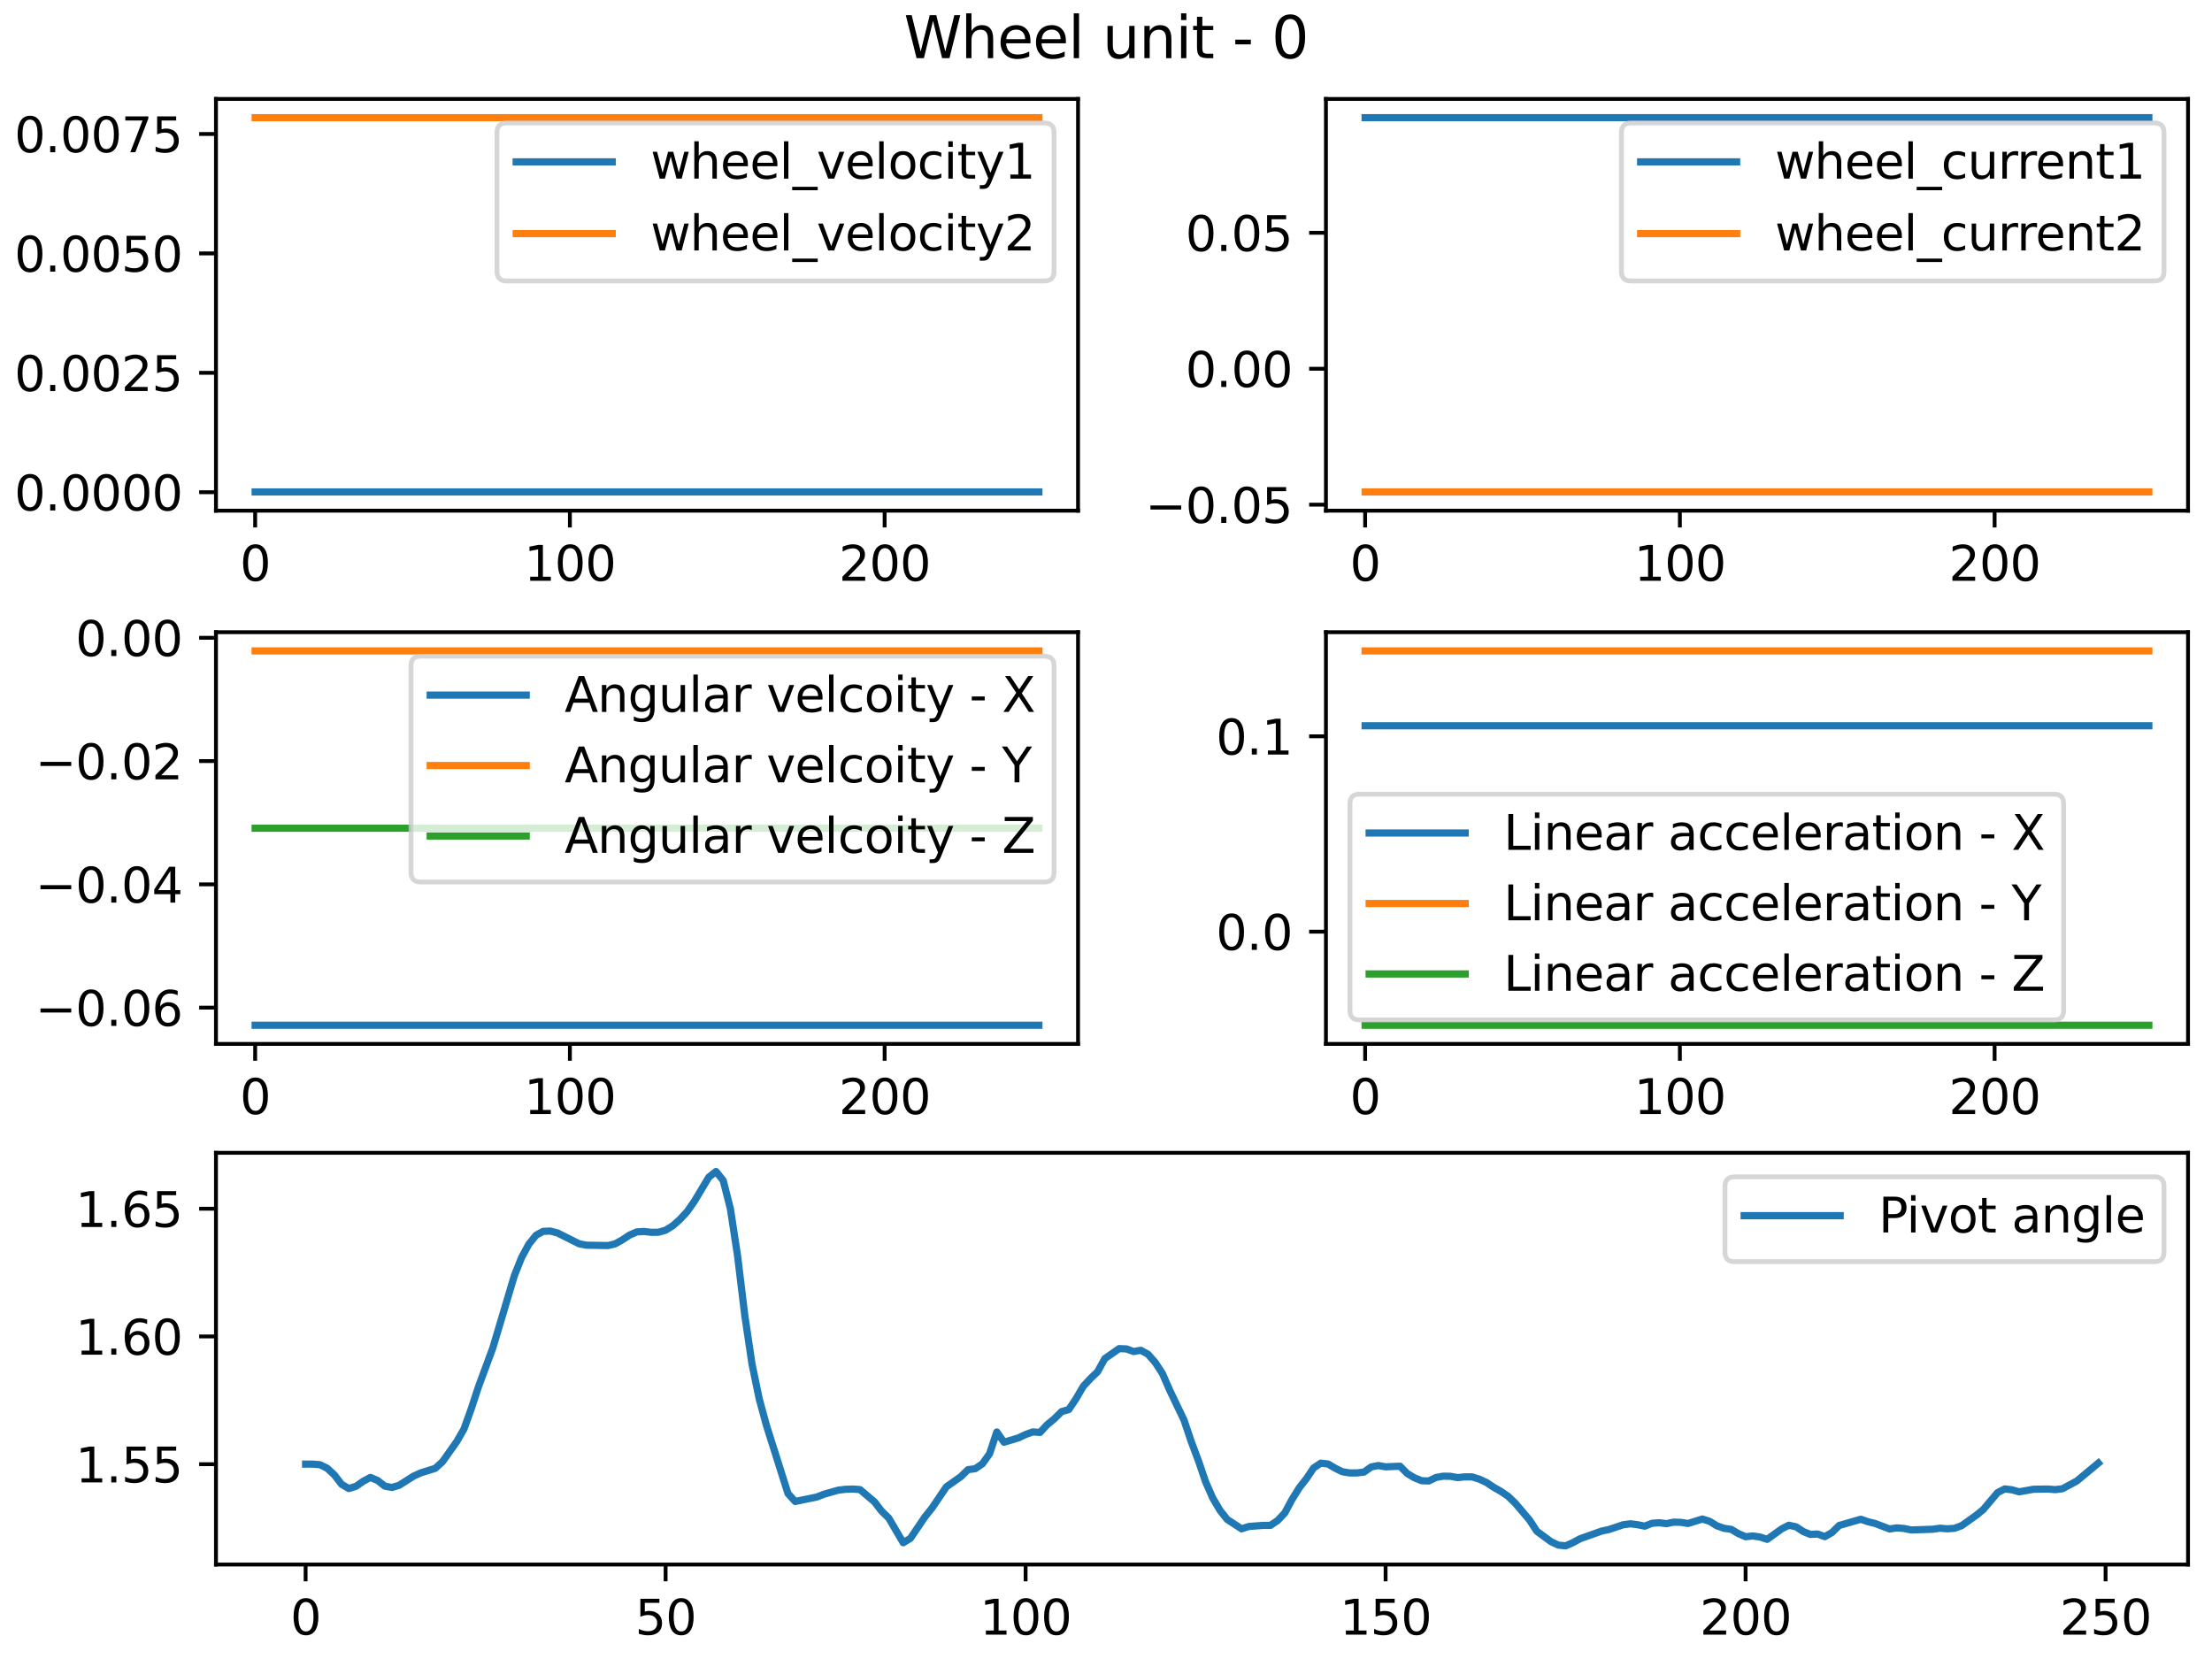 <?xml version="1.0" encoding="utf-8" standalone="no"?>
<!DOCTYPE svg PUBLIC "-//W3C//DTD SVG 1.1//EN"
  "http://www.w3.org/Graphics/SVG/1.1/DTD/svg11.dtd">
<svg xmlns:xlink="http://www.w3.org/1999/xlink" width="460.8pt" height="345.6pt" viewBox="0 0 460.8 345.6" xmlns="http://www.w3.org/2000/svg" version="1.1">
 <defs>
  <style type="text/css">*{stroke-linejoin: round; stroke-linecap: butt}</style>
 </defs>
 <g id="figure_1">
  <g id="patch_1">
   <path d="M 0 345.6 
L 460.8 345.6 
L 460.8 0 
L 0 0 
z
" style="fill: #ffffff"/>
  </g>
  <g id="axes_1">
   <g id="patch_2">
    <path d="M 44.991 106.385 
L 224.577 106.385 
L 224.577 20.614 
L 44.991 20.614 
z
" style="fill: #ffffff"/>
   </g>
   <g id="matplotlib.axis_1">
    <g id="xtick_1">
     <g id="line2d_1">
      <defs>
       <path id="m5bb946ff4e" d="M 0 0 
L 0 3.5 
" style="stroke: #000000; stroke-width: 0.8"/>
      </defs>
      <g>
       <use xlink:href="#m5bb946ff4e" x="53.154" y="106.385" style="stroke: #000000; stroke-width: 0.8"/>
      </g>
     </g>
     <g id="text_1">
      <!-- 0 -->
      <g transform="translate(49.973 120.984)scale(0.1 -0.1)">
       <defs>
        <path id="DejaVuSans-30" d="M 2034 4250 
Q 1547 4250 1301 3770 
Q 1056 3291 1056 2328 
Q 1056 1369 1301 889 
Q 1547 409 2034 409 
Q 2525 409 2770 889 
Q 3016 1369 3016 2328 
Q 3016 3291 2770 3770 
Q 2525 4250 2034 4250 
z
M 2034 4750 
Q 2819 4750 3233 4129 
Q 3647 3509 3647 2328 
Q 3647 1150 3233 529 
Q 2819 -91 2034 -91 
Q 1250 -91 836 529 
Q 422 1150 422 2328 
Q 422 3509 836 4129 
Q 1250 4750 2034 4750 
z
" transform="scale(0.016)"/>
       </defs>
       <use xlink:href="#DejaVuSans-30"/>
      </g>
     </g>
    </g>
    <g id="xtick_2">
     <g id="line2d_2">
      <g>
       <use xlink:href="#m5bb946ff4e" x="118.72" y="106.385" style="stroke: #000000; stroke-width: 0.8"/>
      </g>
     </g>
     <g id="text_2">
      <!-- 100 -->
      <g transform="translate(109.176 120.984)scale(0.1 -0.1)">
       <defs>
        <path id="DejaVuSans-31" d="M 794 531 
L 1825 531 
L 1825 4091 
L 703 3866 
L 703 4441 
L 1819 4666 
L 2450 4666 
L 2450 531 
L 3481 531 
L 3481 0 
L 794 0 
L 794 531 
z
" transform="scale(0.016)"/>
       </defs>
       <use xlink:href="#DejaVuSans-31"/>
       <use xlink:href="#DejaVuSans-30" x="63.623"/>
       <use xlink:href="#DejaVuSans-30" x="127.246"/>
      </g>
     </g>
    </g>
    <g id="xtick_3">
     <g id="line2d_3">
      <g>
       <use xlink:href="#m5bb946ff4e" x="184.287" y="106.385" style="stroke: #000000; stroke-width: 0.8"/>
      </g>
     </g>
     <g id="text_3">
      <!-- 200 -->
      <g transform="translate(174.743 120.984)scale(0.1 -0.1)">
       <defs>
        <path id="DejaVuSans-32" d="M 1228 531 
L 3431 531 
L 3431 0 
L 469 0 
L 469 531 
Q 828 903 1448 1529 
Q 2069 2156 2228 2338 
Q 2531 2678 2651 2914 
Q 2772 3150 2772 3378 
Q 2772 3750 2511 3984 
Q 2250 4219 1831 4219 
Q 1534 4219 1204 4116 
Q 875 4013 500 3803 
L 500 4441 
Q 881 4594 1212 4672 
Q 1544 4750 1819 4750 
Q 2544 4750 2975 4387 
Q 3406 4025 3406 3419 
Q 3406 3131 3298 2873 
Q 3191 2616 2906 2266 
Q 2828 2175 2409 1742 
Q 1991 1309 1228 531 
z
" transform="scale(0.016)"/>
       </defs>
       <use xlink:href="#DejaVuSans-32"/>
       <use xlink:href="#DejaVuSans-30" x="63.623"/>
       <use xlink:href="#DejaVuSans-30" x="127.246"/>
      </g>
     </g>
    </g>
   </g>
   <g id="matplotlib.axis_2">
    <g id="ytick_1">
     <g id="line2d_4">
      <defs>
       <path id="m6abb43252e" d="M 0 0 
L -3.5 0 
" style="stroke: #000000; stroke-width: 0.8"/>
      </defs>
      <g>
       <use xlink:href="#m6abb43252e" x="44.991" y="102.536" style="stroke: #000000; stroke-width: 0.8"/>
      </g>
     </g>
     <g id="text_4">
      <!-- 0.0000 -->
      <g transform="translate(3 106.336)scale(0.1 -0.1)">
       <defs>
        <path id="DejaVuSans-2e" d="M 684 794 
L 1344 794 
L 1344 0 
L 684 0 
L 684 794 
z
" transform="scale(0.016)"/>
       </defs>
       <use xlink:href="#DejaVuSans-30"/>
       <use xlink:href="#DejaVuSans-2e" x="63.623"/>
       <use xlink:href="#DejaVuSans-30" x="95.41"/>
       <use xlink:href="#DejaVuSans-30" x="159.033"/>
       <use xlink:href="#DejaVuSans-30" x="222.656"/>
       <use xlink:href="#DejaVuSans-30" x="286.279"/>
      </g>
     </g>
    </g>
    <g id="ytick_2">
     <g id="line2d_5">
      <g>
       <use xlink:href="#m6abb43252e" x="44.991" y="77.663" style="stroke: #000000; stroke-width: 0.8"/>
      </g>
     </g>
     <g id="text_5">
      <!-- 0.0025 -->
      <g transform="translate(3 81.462)scale(0.1 -0.1)">
       <defs>
        <path id="DejaVuSans-35" d="M 691 4666 
L 3169 4666 
L 3169 4134 
L 1269 4134 
L 1269 2991 
Q 1406 3038 1543 3061 
Q 1681 3084 1819 3084 
Q 2600 3084 3056 2656 
Q 3513 2228 3513 1497 
Q 3513 744 3044 326 
Q 2575 -91 1722 -91 
Q 1428 -91 1123 -41 
Q 819 9 494 109 
L 494 744 
Q 775 591 1075 516 
Q 1375 441 1709 441 
Q 2250 441 2565 725 
Q 2881 1009 2881 1497 
Q 2881 1984 2565 2268 
Q 2250 2553 1709 2553 
Q 1456 2553 1204 2497 
Q 953 2441 691 2322 
L 691 4666 
z
" transform="scale(0.016)"/>
       </defs>
       <use xlink:href="#DejaVuSans-30"/>
       <use xlink:href="#DejaVuSans-2e" x="63.623"/>
       <use xlink:href="#DejaVuSans-30" x="95.41"/>
       <use xlink:href="#DejaVuSans-30" x="159.033"/>
       <use xlink:href="#DejaVuSans-32" x="222.656"/>
       <use xlink:href="#DejaVuSans-35" x="286.279"/>
      </g>
     </g>
    </g>
    <g id="ytick_3">
     <g id="line2d_6">
      <g>
       <use xlink:href="#m6abb43252e" x="44.991" y="52.789" style="stroke: #000000; stroke-width: 0.8"/>
      </g>
     </g>
     <g id="text_6">
      <!-- 0.0050 -->
      <g transform="translate(3 56.589)scale(0.1 -0.1)">
       <use xlink:href="#DejaVuSans-30"/>
       <use xlink:href="#DejaVuSans-2e" x="63.623"/>
       <use xlink:href="#DejaVuSans-30" x="95.41"/>
       <use xlink:href="#DejaVuSans-30" x="159.033"/>
       <use xlink:href="#DejaVuSans-35" x="222.656"/>
       <use xlink:href="#DejaVuSans-30" x="286.279"/>
      </g>
     </g>
    </g>
    <g id="ytick_4">
     <g id="line2d_7">
      <g>
       <use xlink:href="#m6abb43252e" x="44.991" y="27.916" style="stroke: #000000; stroke-width: 0.8"/>
      </g>
     </g>
     <g id="text_7">
      <!-- 0.0075 -->
      <g transform="translate(3 31.715)scale(0.1 -0.1)">
       <defs>
        <path id="DejaVuSans-37" d="M 525 4666 
L 3525 4666 
L 3525 4397 
L 1831 0 
L 1172 0 
L 2766 4134 
L 525 4134 
L 525 4666 
z
" transform="scale(0.016)"/>
       </defs>
       <use xlink:href="#DejaVuSans-30"/>
       <use xlink:href="#DejaVuSans-2e" x="63.623"/>
       <use xlink:href="#DejaVuSans-30" x="95.41"/>
       <use xlink:href="#DejaVuSans-30" x="159.033"/>
       <use xlink:href="#DejaVuSans-37" x="222.656"/>
       <use xlink:href="#DejaVuSans-35" x="286.279"/>
      </g>
     </g>
    </g>
   </g>
   <g id="line2d_8">
    <path d="M 53.154 102.487 
L 216.414 102.487 
L 216.414 102.487 
" clip-path="url(#p5beb72b9a5)" style="fill: none; stroke: #1f77b4; stroke-width: 1.5; stroke-linecap: square"/>
   </g>
   <g id="line2d_9">
    <path d="M 53.154 24.513 
L 216.414 24.513 
L 216.414 24.513 
" clip-path="url(#p5beb72b9a5)" style="fill: none; stroke: #ff7f0e; stroke-width: 1.5; stroke-linecap: square"/>
   </g>
   <g id="patch_3">
    <path d="M 44.991 106.385 
L 44.991 20.614 
" style="fill: none; stroke: #000000; stroke-width: 0.8; stroke-linejoin: miter; stroke-linecap: square"/>
   </g>
   <g id="patch_4">
    <path d="M 224.577 106.385 
L 224.577 20.614 
" style="fill: none; stroke: #000000; stroke-width: 0.8; stroke-linejoin: miter; stroke-linecap: square"/>
   </g>
   <g id="patch_5">
    <path d="M 44.991 106.385 
L 224.577 106.385 
" style="fill: none; stroke: #000000; stroke-width: 0.8; stroke-linejoin: miter; stroke-linecap: square"/>
   </g>
   <g id="patch_6">
    <path d="M 44.991 20.614 
L 224.577 20.614 
" style="fill: none; stroke: #000000; stroke-width: 0.8; stroke-linejoin: miter; stroke-linecap: square"/>
   </g>
   <g id="legend_1">
    <g id="patch_7">
     <path d="M 105.53 58.527 
L 217.577 58.527 
Q 219.577 58.527 219.577 56.527 
L 219.577 27.614 
Q 219.577 25.614 217.577 25.614 
L 105.53 25.614 
Q 103.53 25.614 103.53 27.614 
L 103.53 56.527 
Q 103.53 58.527 105.53 58.527 
z
" style="fill: #ffffff; opacity: 0.8; stroke: #cccccc; stroke-linejoin: miter"/>
    </g>
    <g id="line2d_10">
     <path d="M 107.53 33.713 
L 117.53 33.713 
L 127.53 33.713 
" style="fill: none; stroke: #1f77b4; stroke-width: 1.5; stroke-linecap: square"/>
    </g>
    <g id="text_8">
     <!-- wheel_velocity1 -->
     <g transform="translate(135.53 37.213)scale(0.1 -0.1)">
      <defs>
       <path id="DejaVuSans-77" d="M 269 3500 
L 844 3500 
L 1563 769 
L 2278 3500 
L 2956 3500 
L 3675 769 
L 4391 3500 
L 4966 3500 
L 4050 0 
L 3372 0 
L 2619 2869 
L 1863 0 
L 1184 0 
L 269 3500 
z
" transform="scale(0.016)"/>
       <path id="DejaVuSans-68" d="M 3513 2113 
L 3513 0 
L 2938 0 
L 2938 2094 
Q 2938 2591 2744 2837 
Q 2550 3084 2163 3084 
Q 1697 3084 1428 2787 
Q 1159 2491 1159 1978 
L 1159 0 
L 581 0 
L 581 4863 
L 1159 4863 
L 1159 2956 
Q 1366 3272 1645 3428 
Q 1925 3584 2291 3584 
Q 2894 3584 3203 3211 
Q 3513 2838 3513 2113 
z
" transform="scale(0.016)"/>
       <path id="DejaVuSans-65" d="M 3597 1894 
L 3597 1613 
L 953 1613 
Q 991 1019 1311 708 
Q 1631 397 2203 397 
Q 2534 397 2845 478 
Q 3156 559 3463 722 
L 3463 178 
Q 3153 47 2828 -22 
Q 2503 -91 2169 -91 
Q 1331 -91 842 396 
Q 353 884 353 1716 
Q 353 2575 817 3079 
Q 1281 3584 2069 3584 
Q 2775 3584 3186 3129 
Q 3597 2675 3597 1894 
z
M 3022 2063 
Q 3016 2534 2758 2815 
Q 2500 3097 2075 3097 
Q 1594 3097 1305 2825 
Q 1016 2553 972 2059 
L 3022 2063 
z
" transform="scale(0.016)"/>
       <path id="DejaVuSans-6c" d="M 603 4863 
L 1178 4863 
L 1178 0 
L 603 0 
L 603 4863 
z
" transform="scale(0.016)"/>
       <path id="DejaVuSans-5f" d="M 3263 -1063 
L 3263 -1509 
L -63 -1509 
L -63 -1063 
L 3263 -1063 
z
" transform="scale(0.016)"/>
       <path id="DejaVuSans-76" d="M 191 3500 
L 800 3500 
L 1894 563 
L 2988 3500 
L 3597 3500 
L 2284 0 
L 1503 0 
L 191 3500 
z
" transform="scale(0.016)"/>
       <path id="DejaVuSans-6f" d="M 1959 3097 
Q 1497 3097 1228 2736 
Q 959 2375 959 1747 
Q 959 1119 1226 758 
Q 1494 397 1959 397 
Q 2419 397 2687 759 
Q 2956 1122 2956 1747 
Q 2956 2369 2687 2733 
Q 2419 3097 1959 3097 
z
M 1959 3584 
Q 2709 3584 3137 3096 
Q 3566 2609 3566 1747 
Q 3566 888 3137 398 
Q 2709 -91 1959 -91 
Q 1206 -91 779 398 
Q 353 888 353 1747 
Q 353 2609 779 3096 
Q 1206 3584 1959 3584 
z
" transform="scale(0.016)"/>
       <path id="DejaVuSans-63" d="M 3122 3366 
L 3122 2828 
Q 2878 2963 2633 3030 
Q 2388 3097 2138 3097 
Q 1578 3097 1268 2742 
Q 959 2388 959 1747 
Q 959 1106 1268 751 
Q 1578 397 2138 397 
Q 2388 397 2633 464 
Q 2878 531 3122 666 
L 3122 134 
Q 2881 22 2623 -34 
Q 2366 -91 2075 -91 
Q 1284 -91 818 406 
Q 353 903 353 1747 
Q 353 2603 823 3093 
Q 1294 3584 2113 3584 
Q 2378 3584 2631 3529 
Q 2884 3475 3122 3366 
z
" transform="scale(0.016)"/>
       <path id="DejaVuSans-69" d="M 603 3500 
L 1178 3500 
L 1178 0 
L 603 0 
L 603 3500 
z
M 603 4863 
L 1178 4863 
L 1178 4134 
L 603 4134 
L 603 4863 
z
" transform="scale(0.016)"/>
       <path id="DejaVuSans-74" d="M 1172 4494 
L 1172 3500 
L 2356 3500 
L 2356 3053 
L 1172 3053 
L 1172 1153 
Q 1172 725 1289 603 
Q 1406 481 1766 481 
L 2356 481 
L 2356 0 
L 1766 0 
Q 1100 0 847 248 
Q 594 497 594 1153 
L 594 3053 
L 172 3053 
L 172 3500 
L 594 3500 
L 594 4494 
L 1172 4494 
z
" transform="scale(0.016)"/>
       <path id="DejaVuSans-79" d="M 2059 -325 
Q 1816 -950 1584 -1140 
Q 1353 -1331 966 -1331 
L 506 -1331 
L 506 -850 
L 844 -850 
Q 1081 -850 1212 -737 
Q 1344 -625 1503 -206 
L 1606 56 
L 191 3500 
L 800 3500 
L 1894 763 
L 2988 3500 
L 3597 3500 
L 2059 -325 
z
" transform="scale(0.016)"/>
      </defs>
      <use xlink:href="#DejaVuSans-77"/>
      <use xlink:href="#DejaVuSans-68" x="81.787"/>
      <use xlink:href="#DejaVuSans-65" x="145.166"/>
      <use xlink:href="#DejaVuSans-65" x="206.689"/>
      <use xlink:href="#DejaVuSans-6c" x="268.213"/>
      <use xlink:href="#DejaVuSans-5f" x="295.996"/>
      <use xlink:href="#DejaVuSans-76" x="345.996"/>
      <use xlink:href="#DejaVuSans-65" x="405.176"/>
      <use xlink:href="#DejaVuSans-6c" x="466.699"/>
      <use xlink:href="#DejaVuSans-6f" x="494.482"/>
      <use xlink:href="#DejaVuSans-63" x="555.664"/>
      <use xlink:href="#DejaVuSans-69" x="610.645"/>
      <use xlink:href="#DejaVuSans-74" x="638.428"/>
      <use xlink:href="#DejaVuSans-79" x="677.637"/>
      <use xlink:href="#DejaVuSans-31" x="736.816"/>
     </g>
    </g>
    <g id="line2d_11">
     <path d="M 107.53 48.669 
L 117.53 48.669 
L 127.53 48.669 
" style="fill: none; stroke: #ff7f0e; stroke-width: 1.5; stroke-linecap: square"/>
    </g>
    <g id="text_9">
     <!-- wheel_velocity2 -->
     <g transform="translate(135.53 52.169)scale(0.1 -0.1)">
      <use xlink:href="#DejaVuSans-77"/>
      <use xlink:href="#DejaVuSans-68" x="81.787"/>
      <use xlink:href="#DejaVuSans-65" x="145.166"/>
      <use xlink:href="#DejaVuSans-65" x="206.689"/>
      <use xlink:href="#DejaVuSans-6c" x="268.213"/>
      <use xlink:href="#DejaVuSans-5f" x="295.996"/>
      <use xlink:href="#DejaVuSans-76" x="345.996"/>
      <use xlink:href="#DejaVuSans-65" x="405.176"/>
      <use xlink:href="#DejaVuSans-6c" x="466.699"/>
      <use xlink:href="#DejaVuSans-6f" x="494.482"/>
      <use xlink:href="#DejaVuSans-63" x="555.664"/>
      <use xlink:href="#DejaVuSans-69" x="610.645"/>
      <use xlink:href="#DejaVuSans-74" x="638.428"/>
      <use xlink:href="#DejaVuSans-79" x="677.637"/>
      <use xlink:href="#DejaVuSans-32" x="736.816"/>
     </g>
    </g>
   </g>
  </g>
  <g id="axes_2">
   <g id="patch_8">
    <path d="M 276.218 106.385 
L 455.805 106.385 
L 455.805 20.614 
L 276.218 20.614 
z
" style="fill: #ffffff"/>
   </g>
   <g id="matplotlib.axis_3">
    <g id="xtick_4">
     <g id="line2d_12">
      <g>
       <use xlink:href="#m5bb946ff4e" x="284.381" y="106.385" style="stroke: #000000; stroke-width: 0.8"/>
      </g>
     </g>
     <g id="text_10">
      <!-- 0 -->
      <g transform="translate(281.2 120.984)scale(0.1 -0.1)">
       <use xlink:href="#DejaVuSans-30"/>
      </g>
     </g>
    </g>
    <g id="xtick_5">
     <g id="line2d_13">
      <g>
       <use xlink:href="#m5bb946ff4e" x="349.948" y="106.385" style="stroke: #000000; stroke-width: 0.8"/>
      </g>
     </g>
     <g id="text_11">
      <!-- 100 -->
      <g transform="translate(340.404 120.984)scale(0.1 -0.1)">
       <use xlink:href="#DejaVuSans-31"/>
       <use xlink:href="#DejaVuSans-30" x="63.623"/>
       <use xlink:href="#DejaVuSans-30" x="127.246"/>
      </g>
     </g>
    </g>
    <g id="xtick_6">
     <g id="line2d_14">
      <g>
       <use xlink:href="#m5bb946ff4e" x="415.514" y="106.385" style="stroke: #000000; stroke-width: 0.8"/>
      </g>
     </g>
     <g id="text_12">
      <!-- 200 -->
      <g transform="translate(405.97 120.984)scale(0.1 -0.1)">
       <use xlink:href="#DejaVuSans-32"/>
       <use xlink:href="#DejaVuSans-30" x="63.623"/>
       <use xlink:href="#DejaVuSans-30" x="127.246"/>
      </g>
     </g>
    </g>
   </g>
   <g id="matplotlib.axis_4">
    <g id="ytick_5">
     <g id="line2d_15">
      <g>
       <use xlink:href="#m6abb43252e" x="276.218" y="105.135" style="stroke: #000000; stroke-width: 0.8"/>
      </g>
     </g>
     <g id="text_13">
      <!-- −0.05 -->
      <g transform="translate(238.573 108.934)scale(0.1 -0.1)">
       <defs>
        <path id="DejaVuSans-2212" d="M 678 2272 
L 4684 2272 
L 4684 1741 
L 678 1741 
L 678 2272 
z
" transform="scale(0.016)"/>
       </defs>
       <use xlink:href="#DejaVuSans-2212"/>
       <use xlink:href="#DejaVuSans-30" x="83.789"/>
       <use xlink:href="#DejaVuSans-2e" x="147.412"/>
       <use xlink:href="#DejaVuSans-30" x="179.199"/>
       <use xlink:href="#DejaVuSans-35" x="242.822"/>
      </g>
     </g>
    </g>
    <g id="ytick_6">
     <g id="line2d_16">
      <g>
       <use xlink:href="#m6abb43252e" x="276.218" y="76.814" style="stroke: #000000; stroke-width: 0.8"/>
      </g>
     </g>
     <g id="text_14">
      <!-- 0.00 -->
      <g transform="translate(246.953 80.613)scale(0.1 -0.1)">
       <use xlink:href="#DejaVuSans-30"/>
       <use xlink:href="#DejaVuSans-2e" x="63.623"/>
       <use xlink:href="#DejaVuSans-30" x="95.41"/>
       <use xlink:href="#DejaVuSans-30" x="159.033"/>
      </g>
     </g>
    </g>
    <g id="ytick_7">
     <g id="line2d_17">
      <g>
       <use xlink:href="#m6abb43252e" x="276.218" y="48.493" style="stroke: #000000; stroke-width: 0.8"/>
      </g>
     </g>
     <g id="text_15">
      <!-- 0.05 -->
      <g transform="translate(246.953 52.292)scale(0.1 -0.1)">
       <use xlink:href="#DejaVuSans-30"/>
       <use xlink:href="#DejaVuSans-2e" x="63.623"/>
       <use xlink:href="#DejaVuSans-30" x="95.41"/>
       <use xlink:href="#DejaVuSans-35" x="159.033"/>
      </g>
     </g>
    </g>
   </g>
   <g id="line2d_18">
    <path d="M 284.381 24.513 
L 447.642 24.513 
L 447.642 24.513 
" clip-path="url(#pfecce1949c)" style="fill: none; stroke: #1f77b4; stroke-width: 1.5; stroke-linecap: square"/>
   </g>
   <g id="line2d_19">
    <path d="M 284.381 102.487 
L 447.642 102.487 
L 447.642 102.487 
" clip-path="url(#pfecce1949c)" style="fill: none; stroke: #ff7f0e; stroke-width: 1.5; stroke-linecap: square"/>
   </g>
   <g id="patch_9">
    <path d="M 276.218 106.385 
L 276.218 20.614 
" style="fill: none; stroke: #000000; stroke-width: 0.8; stroke-linejoin: miter; stroke-linecap: square"/>
   </g>
   <g id="patch_10">
    <path d="M 455.805 106.385 
L 455.805 20.614 
" style="fill: none; stroke: #000000; stroke-width: 0.8; stroke-linejoin: miter; stroke-linecap: square"/>
   </g>
   <g id="patch_11">
    <path d="M 276.218 106.385 
L 455.805 106.385 
" style="fill: none; stroke: #000000; stroke-width: 0.8; stroke-linejoin: miter; stroke-linecap: square"/>
   </g>
   <g id="patch_12">
    <path d="M 276.218 20.614 
L 455.805 20.614 
" style="fill: none; stroke: #000000; stroke-width: 0.8; stroke-linejoin: miter; stroke-linecap: square"/>
   </g>
   <g id="legend_2">
    <g id="patch_13">
     <path d="M 339.773 58.527 
L 448.805 58.527 
Q 450.805 58.527 450.805 56.527 
L 450.805 27.614 
Q 450.805 25.614 448.805 25.614 
L 339.773 25.614 
Q 337.773 25.614 337.773 27.614 
L 337.773 56.527 
Q 337.773 58.527 339.773 58.527 
z
" style="fill: #ffffff; opacity: 0.8; stroke: #cccccc; stroke-linejoin: miter"/>
    </g>
    <g id="line2d_20">
     <path d="M 341.773 33.713 
L 351.773 33.713 
L 361.773 33.713 
" style="fill: none; stroke: #1f77b4; stroke-width: 1.5; stroke-linecap: square"/>
    </g>
    <g id="text_16">
     <!-- wheel_current1 -->
     <g transform="translate(369.773 37.213)scale(0.1 -0.1)">
      <defs>
       <path id="DejaVuSans-75" d="M 544 1381 
L 544 3500 
L 1119 3500 
L 1119 1403 
Q 1119 906 1312 657 
Q 1506 409 1894 409 
Q 2359 409 2629 706 
Q 2900 1003 2900 1516 
L 2900 3500 
L 3475 3500 
L 3475 0 
L 2900 0 
L 2900 538 
Q 2691 219 2414 64 
Q 2138 -91 1772 -91 
Q 1169 -91 856 284 
Q 544 659 544 1381 
z
M 1991 3584 
L 1991 3584 
z
" transform="scale(0.016)"/>
       <path id="DejaVuSans-72" d="M 2631 2963 
Q 2534 3019 2420 3045 
Q 2306 3072 2169 3072 
Q 1681 3072 1420 2755 
Q 1159 2438 1159 1844 
L 1159 0 
L 581 0 
L 581 3500 
L 1159 3500 
L 1159 2956 
Q 1341 3275 1631 3429 
Q 1922 3584 2338 3584 
Q 2397 3584 2469 3576 
Q 2541 3569 2628 3553 
L 2631 2963 
z
" transform="scale(0.016)"/>
       <path id="DejaVuSans-6e" d="M 3513 2113 
L 3513 0 
L 2938 0 
L 2938 2094 
Q 2938 2591 2744 2837 
Q 2550 3084 2163 3084 
Q 1697 3084 1428 2787 
Q 1159 2491 1159 1978 
L 1159 0 
L 581 0 
L 581 3500 
L 1159 3500 
L 1159 2956 
Q 1366 3272 1645 3428 
Q 1925 3584 2291 3584 
Q 2894 3584 3203 3211 
Q 3513 2838 3513 2113 
z
" transform="scale(0.016)"/>
      </defs>
      <use xlink:href="#DejaVuSans-77"/>
      <use xlink:href="#DejaVuSans-68" x="81.787"/>
      <use xlink:href="#DejaVuSans-65" x="145.166"/>
      <use xlink:href="#DejaVuSans-65" x="206.689"/>
      <use xlink:href="#DejaVuSans-6c" x="268.213"/>
      <use xlink:href="#DejaVuSans-5f" x="295.996"/>
      <use xlink:href="#DejaVuSans-63" x="345.996"/>
      <use xlink:href="#DejaVuSans-75" x="400.977"/>
      <use xlink:href="#DejaVuSans-72" x="464.355"/>
      <use xlink:href="#DejaVuSans-72" x="503.719"/>
      <use xlink:href="#DejaVuSans-65" x="542.582"/>
      <use xlink:href="#DejaVuSans-6e" x="604.105"/>
      <use xlink:href="#DejaVuSans-74" x="667.484"/>
      <use xlink:href="#DejaVuSans-31" x="706.693"/>
     </g>
    </g>
    <g id="line2d_21">
     <path d="M 341.773 48.669 
L 351.773 48.669 
L 361.773 48.669 
" style="fill: none; stroke: #ff7f0e; stroke-width: 1.5; stroke-linecap: square"/>
    </g>
    <g id="text_17">
     <!-- wheel_current2 -->
     <g transform="translate(369.773 52.169)scale(0.1 -0.1)">
      <use xlink:href="#DejaVuSans-77"/>
      <use xlink:href="#DejaVuSans-68" x="81.787"/>
      <use xlink:href="#DejaVuSans-65" x="145.166"/>
      <use xlink:href="#DejaVuSans-65" x="206.689"/>
      <use xlink:href="#DejaVuSans-6c" x="268.213"/>
      <use xlink:href="#DejaVuSans-5f" x="295.996"/>
      <use xlink:href="#DejaVuSans-63" x="345.996"/>
      <use xlink:href="#DejaVuSans-75" x="400.977"/>
      <use xlink:href="#DejaVuSans-72" x="464.355"/>
      <use xlink:href="#DejaVuSans-72" x="503.719"/>
      <use xlink:href="#DejaVuSans-65" x="542.582"/>
      <use xlink:href="#DejaVuSans-6e" x="604.105"/>
      <use xlink:href="#DejaVuSans-74" x="667.484"/>
      <use xlink:href="#DejaVuSans-32" x="706.693"/>
     </g>
    </g>
   </g>
  </g>
  <g id="axes_3">
   <g id="patch_14">
    <path d="M 44.991 217.472 
L 224.577 217.472 
L 224.577 131.701 
L 44.991 131.701 
z
" style="fill: #ffffff"/>
   </g>
   <g id="matplotlib.axis_5">
    <g id="xtick_7">
     <g id="line2d_22">
      <g>
       <use xlink:href="#m5bb946ff4e" x="53.154" y="217.472" style="stroke: #000000; stroke-width: 0.8"/>
      </g>
     </g>
     <g id="text_18">
      <!-- 0 -->
      <g transform="translate(49.973 232.071)scale(0.1 -0.1)">
       <use xlink:href="#DejaVuSans-30"/>
      </g>
     </g>
    </g>
    <g id="xtick_8">
     <g id="line2d_23">
      <g>
       <use xlink:href="#m5bb946ff4e" x="118.72" y="217.472" style="stroke: #000000; stroke-width: 0.8"/>
      </g>
     </g>
     <g id="text_19">
      <!-- 100 -->
      <g transform="translate(109.176 232.071)scale(0.1 -0.1)">
       <use xlink:href="#DejaVuSans-31"/>
       <use xlink:href="#DejaVuSans-30" x="63.623"/>
       <use xlink:href="#DejaVuSans-30" x="127.246"/>
      </g>
     </g>
    </g>
    <g id="xtick_9">
     <g id="line2d_24">
      <g>
       <use xlink:href="#m5bb946ff4e" x="184.287" y="217.472" style="stroke: #000000; stroke-width: 0.8"/>
      </g>
     </g>
     <g id="text_20">
      <!-- 200 -->
      <g transform="translate(174.743 232.071)scale(0.1 -0.1)">
       <use xlink:href="#DejaVuSans-32"/>
       <use xlink:href="#DejaVuSans-30" x="63.623"/>
       <use xlink:href="#DejaVuSans-30" x="127.246"/>
      </g>
     </g>
    </g>
   </g>
   <g id="matplotlib.axis_6">
    <g id="ytick_8">
     <g id="line2d_25">
      <g>
       <use xlink:href="#m6abb43252e" x="44.991" y="209.912" style="stroke: #000000; stroke-width: 0.8"/>
      </g>
     </g>
     <g id="text_21">
      <!-- −0.06 -->
      <g transform="translate(7.346 213.712)scale(0.1 -0.1)">
       <defs>
        <path id="DejaVuSans-36" d="M 2113 2584 
Q 1688 2584 1439 2293 
Q 1191 2003 1191 1497 
Q 1191 994 1439 701 
Q 1688 409 2113 409 
Q 2538 409 2786 701 
Q 3034 994 3034 1497 
Q 3034 2003 2786 2293 
Q 2538 2584 2113 2584 
z
M 3366 4563 
L 3366 3988 
Q 3128 4100 2886 4159 
Q 2644 4219 2406 4219 
Q 1781 4219 1451 3797 
Q 1122 3375 1075 2522 
Q 1259 2794 1537 2939 
Q 1816 3084 2150 3084 
Q 2853 3084 3261 2657 
Q 3669 2231 3669 1497 
Q 3669 778 3244 343 
Q 2819 -91 2113 -91 
Q 1303 -91 875 529 
Q 447 1150 447 2328 
Q 447 3434 972 4092 
Q 1497 4750 2381 4750 
Q 2619 4750 2861 4703 
Q 3103 4656 3366 4563 
z
" transform="scale(0.016)"/>
       </defs>
       <use xlink:href="#DejaVuSans-2212"/>
       <use xlink:href="#DejaVuSans-30" x="83.789"/>
       <use xlink:href="#DejaVuSans-2e" x="147.412"/>
       <use xlink:href="#DejaVuSans-30" x="179.199"/>
       <use xlink:href="#DejaVuSans-36" x="242.822"/>
      </g>
     </g>
    </g>
    <g id="ytick_9">
     <g id="line2d_26">
      <g>
       <use xlink:href="#m6abb43252e" x="44.991" y="184.229" style="stroke: #000000; stroke-width: 0.8"/>
      </g>
     </g>
     <g id="text_22">
      <!-- −0.04 -->
      <g transform="translate(7.346 188.029)scale(0.1 -0.1)">
       <defs>
        <path id="DejaVuSans-34" d="M 2419 4116 
L 825 1625 
L 2419 1625 
L 2419 4116 
z
M 2253 4666 
L 3047 4666 
L 3047 1625 
L 3713 1625 
L 3713 1100 
L 3047 1100 
L 3047 0 
L 2419 0 
L 2419 1100 
L 313 1100 
L 313 1709 
L 2253 4666 
z
" transform="scale(0.016)"/>
       </defs>
       <use xlink:href="#DejaVuSans-2212"/>
       <use xlink:href="#DejaVuSans-30" x="83.789"/>
       <use xlink:href="#DejaVuSans-2e" x="147.412"/>
       <use xlink:href="#DejaVuSans-30" x="179.199"/>
       <use xlink:href="#DejaVuSans-34" x="242.822"/>
      </g>
     </g>
    </g>
    <g id="ytick_10">
     <g id="line2d_27">
      <g>
       <use xlink:href="#m6abb43252e" x="44.991" y="158.547" style="stroke: #000000; stroke-width: 0.8"/>
      </g>
     </g>
     <g id="text_23">
      <!-- −0.02 -->
      <g transform="translate(7.346 162.346)scale(0.1 -0.1)">
       <use xlink:href="#DejaVuSans-2212"/>
       <use xlink:href="#DejaVuSans-30" x="83.789"/>
       <use xlink:href="#DejaVuSans-2e" x="147.412"/>
       <use xlink:href="#DejaVuSans-30" x="179.199"/>
       <use xlink:href="#DejaVuSans-32" x="242.822"/>
      </g>
     </g>
    </g>
    <g id="ytick_11">
     <g id="line2d_28">
      <g>
       <use xlink:href="#m6abb43252e" x="44.991" y="132.864" style="stroke: #000000; stroke-width: 0.8"/>
      </g>
     </g>
     <g id="text_24">
      <!-- 0.00 -->
      <g transform="translate(15.725 136.663)scale(0.1 -0.1)">
       <use xlink:href="#DejaVuSans-30"/>
       <use xlink:href="#DejaVuSans-2e" x="63.623"/>
       <use xlink:href="#DejaVuSans-30" x="95.41"/>
       <use xlink:href="#DejaVuSans-30" x="159.033"/>
      </g>
     </g>
    </g>
   </g>
   <g id="line2d_29">
    <path d="M 53.154 213.574 
L 216.414 213.574 
L 216.414 213.574 
" clip-path="url(#p867924e0de)" style="fill: none; stroke: #1f77b4; stroke-width: 1.5; stroke-linecap: square"/>
   </g>
   <g id="line2d_30">
    <path d="M 53.154 135.6 
L 216.414 135.6 
L 216.414 135.6 
" clip-path="url(#p867924e0de)" style="fill: none; stroke: #ff7f0e; stroke-width: 1.5; stroke-linecap: square"/>
   </g>
   <g id="line2d_31">
    <path d="M 53.154 172.535 
L 216.414 172.535 
L 216.414 172.535 
" clip-path="url(#p867924e0de)" style="fill: none; stroke: #2ca02c; stroke-width: 1.5; stroke-linecap: square"/>
   </g>
   <g id="patch_15">
    <path d="M 44.991 217.472 
L 44.991 131.701 
" style="fill: none; stroke: #000000; stroke-width: 0.8; stroke-linejoin: miter; stroke-linecap: square"/>
   </g>
   <g id="patch_16">
    <path d="M 224.577 217.472 
L 224.577 131.701 
" style="fill: none; stroke: #000000; stroke-width: 0.8; stroke-linejoin: miter; stroke-linecap: square"/>
   </g>
   <g id="patch_17">
    <path d="M 44.991 217.472 
L 224.577 217.472 
" style="fill: none; stroke: #000000; stroke-width: 0.8; stroke-linejoin: miter; stroke-linecap: square"/>
   </g>
   <g id="patch_18">
    <path d="M 44.991 131.701 
L 224.577 131.701 
" style="fill: none; stroke: #000000; stroke-width: 0.8; stroke-linejoin: miter; stroke-linecap: square"/>
   </g>
   <g id="legend_3">
    <g id="patch_19">
     <path d="M 87.619 183.736 
L 217.577 183.736 
Q 219.577 183.736 219.577 181.736 
L 219.577 138.701 
Q 219.577 136.701 217.577 136.701 
L 87.619 136.701 
Q 85.619 136.701 85.619 138.701 
L 85.619 181.736 
Q 85.619 183.736 87.619 183.736 
z
" style="fill: #ffffff; opacity: 0.8; stroke: #cccccc; stroke-linejoin: miter"/>
    </g>
    <g id="line2d_32">
     <path d="M 89.619 144.8 
L 99.619 144.8 
L 109.619 144.8 
" style="fill: none; stroke: #1f77b4; stroke-width: 1.5; stroke-linecap: square"/>
    </g>
    <g id="text_25">
     <!-- Angular velcoity - X -->
     <g transform="translate(117.619 148.3)scale(0.1 -0.1)">
      <defs>
       <path id="DejaVuSans-41" d="M 2188 4044 
L 1331 1722 
L 3047 1722 
L 2188 4044 
z
M 1831 4666 
L 2547 4666 
L 4325 0 
L 3669 0 
L 3244 1197 
L 1141 1197 
L 716 0 
L 50 0 
L 1831 4666 
z
" transform="scale(0.016)"/>
       <path id="DejaVuSans-67" d="M 2906 1791 
Q 2906 2416 2648 2759 
Q 2391 3103 1925 3103 
Q 1463 3103 1205 2759 
Q 947 2416 947 1791 
Q 947 1169 1205 825 
Q 1463 481 1925 481 
Q 2391 481 2648 825 
Q 2906 1169 2906 1791 
z
M 3481 434 
Q 3481 -459 3084 -895 
Q 2688 -1331 1869 -1331 
Q 1566 -1331 1297 -1286 
Q 1028 -1241 775 -1147 
L 775 -588 
Q 1028 -725 1275 -790 
Q 1522 -856 1778 -856 
Q 2344 -856 2625 -561 
Q 2906 -266 2906 331 
L 2906 616 
Q 2728 306 2450 153 
Q 2172 0 1784 0 
Q 1141 0 747 490 
Q 353 981 353 1791 
Q 353 2603 747 3093 
Q 1141 3584 1784 3584 
Q 2172 3584 2450 3431 
Q 2728 3278 2906 2969 
L 2906 3500 
L 3481 3500 
L 3481 434 
z
" transform="scale(0.016)"/>
       <path id="DejaVuSans-61" d="M 2194 1759 
Q 1497 1759 1228 1600 
Q 959 1441 959 1056 
Q 959 750 1161 570 
Q 1363 391 1709 391 
Q 2188 391 2477 730 
Q 2766 1069 2766 1631 
L 2766 1759 
L 2194 1759 
z
M 3341 1997 
L 3341 0 
L 2766 0 
L 2766 531 
Q 2569 213 2275 61 
Q 1981 -91 1556 -91 
Q 1019 -91 701 211 
Q 384 513 384 1019 
Q 384 1609 779 1909 
Q 1175 2209 1959 2209 
L 2766 2209 
L 2766 2266 
Q 2766 2663 2505 2880 
Q 2244 3097 1772 3097 
Q 1472 3097 1187 3025 
Q 903 2953 641 2809 
L 641 3341 
Q 956 3463 1253 3523 
Q 1550 3584 1831 3584 
Q 2591 3584 2966 3190 
Q 3341 2797 3341 1997 
z
" transform="scale(0.016)"/>
       <path id="DejaVuSans-20" transform="scale(0.016)"/>
       <path id="DejaVuSans-2d" d="M 313 2009 
L 1997 2009 
L 1997 1497 
L 313 1497 
L 313 2009 
z
" transform="scale(0.016)"/>
       <path id="DejaVuSans-58" d="M 403 4666 
L 1081 4666 
L 2241 2931 
L 3406 4666 
L 4084 4666 
L 2584 2425 
L 4184 0 
L 3506 0 
L 2194 1984 
L 872 0 
L 191 0 
L 1856 2491 
L 403 4666 
z
" transform="scale(0.016)"/>
      </defs>
      <use xlink:href="#DejaVuSans-41"/>
      <use xlink:href="#DejaVuSans-6e" x="68.408"/>
      <use xlink:href="#DejaVuSans-67" x="131.787"/>
      <use xlink:href="#DejaVuSans-75" x="195.264"/>
      <use xlink:href="#DejaVuSans-6c" x="258.643"/>
      <use xlink:href="#DejaVuSans-61" x="286.426"/>
      <use xlink:href="#DejaVuSans-72" x="347.705"/>
      <use xlink:href="#DejaVuSans-20" x="388.818"/>
      <use xlink:href="#DejaVuSans-76" x="420.605"/>
      <use xlink:href="#DejaVuSans-65" x="479.785"/>
      <use xlink:href="#DejaVuSans-6c" x="541.309"/>
      <use xlink:href="#DejaVuSans-63" x="569.092"/>
      <use xlink:href="#DejaVuSans-6f" x="624.072"/>
      <use xlink:href="#DejaVuSans-69" x="685.254"/>
      <use xlink:href="#DejaVuSans-74" x="713.037"/>
      <use xlink:href="#DejaVuSans-79" x="752.246"/>
      <use xlink:href="#DejaVuSans-20" x="811.426"/>
      <use xlink:href="#DejaVuSans-2d" x="843.213"/>
      <use xlink:href="#DejaVuSans-20" x="879.297"/>
      <use xlink:href="#DejaVuSans-58" x="911.084"/>
     </g>
    </g>
    <g id="line2d_33">
     <path d="M 89.619 159.478 
L 99.619 159.478 
L 109.619 159.478 
" style="fill: none; stroke: #ff7f0e; stroke-width: 1.5; stroke-linecap: square"/>
    </g>
    <g id="text_26">
     <!-- Angular velcoity - Y -->
     <g transform="translate(117.619 162.978)scale(0.1 -0.1)">
      <defs>
       <path id="DejaVuSans-59" d="M -13 4666 
L 666 4666 
L 1959 2747 
L 3244 4666 
L 3922 4666 
L 2272 2222 
L 2272 0 
L 1638 0 
L 1638 2222 
L -13 4666 
z
" transform="scale(0.016)"/>
      </defs>
      <use xlink:href="#DejaVuSans-41"/>
      <use xlink:href="#DejaVuSans-6e" x="68.408"/>
      <use xlink:href="#DejaVuSans-67" x="131.787"/>
      <use xlink:href="#DejaVuSans-75" x="195.264"/>
      <use xlink:href="#DejaVuSans-6c" x="258.643"/>
      <use xlink:href="#DejaVuSans-61" x="286.426"/>
      <use xlink:href="#DejaVuSans-72" x="347.705"/>
      <use xlink:href="#DejaVuSans-20" x="388.818"/>
      <use xlink:href="#DejaVuSans-76" x="420.605"/>
      <use xlink:href="#DejaVuSans-65" x="479.785"/>
      <use xlink:href="#DejaVuSans-6c" x="541.309"/>
      <use xlink:href="#DejaVuSans-63" x="569.092"/>
      <use xlink:href="#DejaVuSans-6f" x="624.072"/>
      <use xlink:href="#DejaVuSans-69" x="685.254"/>
      <use xlink:href="#DejaVuSans-74" x="713.037"/>
      <use xlink:href="#DejaVuSans-79" x="752.246"/>
      <use xlink:href="#DejaVuSans-20" x="811.426"/>
      <use xlink:href="#DejaVuSans-2d" x="843.213"/>
      <use xlink:href="#DejaVuSans-20" x="879.297"/>
      <use xlink:href="#DejaVuSans-59" x="911.084"/>
     </g>
    </g>
    <g id="line2d_34">
     <path d="M 89.619 174.156 
L 99.619 174.156 
L 109.619 174.156 
" style="fill: none; stroke: #2ca02c; stroke-width: 1.5; stroke-linecap: square"/>
    </g>
    <g id="text_27">
     <!-- Angular velcoity - Z -->
     <g transform="translate(117.619 177.656)scale(0.1 -0.1)">
      <defs>
       <path id="DejaVuSans-5a" d="M 359 4666 
L 4025 4666 
L 4025 4184 
L 1075 531 
L 4097 531 
L 4097 0 
L 288 0 
L 288 481 
L 3238 4134 
L 359 4134 
L 359 4666 
z
" transform="scale(0.016)"/>
      </defs>
      <use xlink:href="#DejaVuSans-41"/>
      <use xlink:href="#DejaVuSans-6e" x="68.408"/>
      <use xlink:href="#DejaVuSans-67" x="131.787"/>
      <use xlink:href="#DejaVuSans-75" x="195.264"/>
      <use xlink:href="#DejaVuSans-6c" x="258.643"/>
      <use xlink:href="#DejaVuSans-61" x="286.426"/>
      <use xlink:href="#DejaVuSans-72" x="347.705"/>
      <use xlink:href="#DejaVuSans-20" x="388.818"/>
      <use xlink:href="#DejaVuSans-76" x="420.605"/>
      <use xlink:href="#DejaVuSans-65" x="479.785"/>
      <use xlink:href="#DejaVuSans-6c" x="541.309"/>
      <use xlink:href="#DejaVuSans-63" x="569.092"/>
      <use xlink:href="#DejaVuSans-6f" x="624.072"/>
      <use xlink:href="#DejaVuSans-69" x="685.254"/>
      <use xlink:href="#DejaVuSans-74" x="713.037"/>
      <use xlink:href="#DejaVuSans-79" x="752.246"/>
      <use xlink:href="#DejaVuSans-20" x="811.426"/>
      <use xlink:href="#DejaVuSans-2d" x="843.213"/>
      <use xlink:href="#DejaVuSans-20" x="879.297"/>
      <use xlink:href="#DejaVuSans-5a" x="911.084"/>
     </g>
    </g>
   </g>
  </g>
  <g id="axes_4">
   <g id="patch_20">
    <path d="M 276.218 217.472 
L 455.805 217.472 
L 455.805 131.701 
L 276.218 131.701 
z
" style="fill: #ffffff"/>
   </g>
   <g id="matplotlib.axis_7">
    <g id="xtick_10">
     <g id="line2d_35">
      <g>
       <use xlink:href="#m5bb946ff4e" x="284.381" y="217.472" style="stroke: #000000; stroke-width: 0.8"/>
      </g>
     </g>
     <g id="text_28">
      <!-- 0 -->
      <g transform="translate(281.2 232.071)scale(0.1 -0.1)">
       <use xlink:href="#DejaVuSans-30"/>
      </g>
     </g>
    </g>
    <g id="xtick_11">
     <g id="line2d_36">
      <g>
       <use xlink:href="#m5bb946ff4e" x="349.948" y="217.472" style="stroke: #000000; stroke-width: 0.8"/>
      </g>
     </g>
     <g id="text_29">
      <!-- 100 -->
      <g transform="translate(340.404 232.071)scale(0.1 -0.1)">
       <use xlink:href="#DejaVuSans-31"/>
       <use xlink:href="#DejaVuSans-30" x="63.623"/>
       <use xlink:href="#DejaVuSans-30" x="127.246"/>
      </g>
     </g>
    </g>
    <g id="xtick_12">
     <g id="line2d_37">
      <g>
       <use xlink:href="#m5bb946ff4e" x="415.514" y="217.472" style="stroke: #000000; stroke-width: 0.8"/>
      </g>
     </g>
     <g id="text_30">
      <!-- 200 -->
      <g transform="translate(405.97 232.071)scale(0.1 -0.1)">
       <use xlink:href="#DejaVuSans-32"/>
       <use xlink:href="#DejaVuSans-30" x="63.623"/>
       <use xlink:href="#DejaVuSans-30" x="127.246"/>
      </g>
     </g>
    </g>
   </g>
   <g id="matplotlib.axis_8">
    <g id="ytick_12">
     <g id="line2d_38">
      <g>
       <use xlink:href="#m6abb43252e" x="276.218" y="194.08" style="stroke: #000000; stroke-width: 0.8"/>
      </g>
     </g>
     <g id="text_31">
      <!-- 0.0 -->
      <g transform="translate(253.315 197.88)scale(0.1 -0.1)">
       <use xlink:href="#DejaVuSans-30"/>
       <use xlink:href="#DejaVuSans-2e" x="63.623"/>
       <use xlink:href="#DejaVuSans-30" x="95.41"/>
      </g>
     </g>
    </g>
    <g id="ytick_13">
     <g id="line2d_39">
      <g>
       <use xlink:href="#m6abb43252e" x="276.218" y="153.385" style="stroke: #000000; stroke-width: 0.8"/>
      </g>
     </g>
     <g id="text_32">
      <!-- 0.1 -->
      <g transform="translate(253.315 157.184)scale(0.1 -0.1)">
       <use xlink:href="#DejaVuSans-30"/>
       <use xlink:href="#DejaVuSans-2e" x="63.623"/>
       <use xlink:href="#DejaVuSans-31" x="95.41"/>
      </g>
     </g>
    </g>
   </g>
   <g id="line2d_40">
    <path d="M 284.381 151.195 
L 447.642 151.195 
L 447.642 151.195 
" clip-path="url(#p7a9d32b7d4)" style="fill: none; stroke: #1f77b4; stroke-width: 1.5; stroke-linecap: square"/>
   </g>
   <g id="line2d_41">
    <path d="M 284.381 135.6 
L 447.642 135.6 
L 447.642 135.6 
" clip-path="url(#p7a9d32b7d4)" style="fill: none; stroke: #ff7f0e; stroke-width: 1.5; stroke-linecap: square"/>
   </g>
   <g id="line2d_42">
    <path d="M 284.381 213.574 
L 447.642 213.574 
L 447.642 213.574 
" clip-path="url(#p7a9d32b7d4)" style="fill: none; stroke: #2ca02c; stroke-width: 1.5; stroke-linecap: square"/>
   </g>
   <g id="patch_21">
    <path d="M 276.218 217.472 
L 276.218 131.701 
" style="fill: none; stroke: #000000; stroke-width: 0.8; stroke-linejoin: miter; stroke-linecap: square"/>
   </g>
   <g id="patch_22">
    <path d="M 455.805 217.472 
L 455.805 131.701 
" style="fill: none; stroke: #000000; stroke-width: 0.8; stroke-linejoin: miter; stroke-linecap: square"/>
   </g>
   <g id="patch_23">
    <path d="M 276.218 217.472 
L 455.805 217.472 
" style="fill: none; stroke: #000000; stroke-width: 0.8; stroke-linejoin: miter; stroke-linecap: square"/>
   </g>
   <g id="patch_24">
    <path d="M 276.218 131.701 
L 455.805 131.701 
" style="fill: none; stroke: #000000; stroke-width: 0.8; stroke-linejoin: miter; stroke-linecap: square"/>
   </g>
   <g id="legend_4">
    <g id="patch_25">
     <path d="M 283.218 212.472 
L 427.893 212.472 
Q 429.893 212.472 429.893 210.472 
L 429.893 167.438 
Q 429.893 165.438 427.893 165.438 
L 283.218 165.438 
Q 281.218 165.438 281.218 167.438 
L 281.218 210.472 
Q 281.218 212.472 283.218 212.472 
z
" style="fill: #ffffff; opacity: 0.8; stroke: #cccccc; stroke-linejoin: miter"/>
    </g>
    <g id="line2d_43">
     <path d="M 285.218 173.536 
L 295.218 173.536 
L 305.218 173.536 
" style="fill: none; stroke: #1f77b4; stroke-width: 1.5; stroke-linecap: square"/>
    </g>
    <g id="text_33">
     <!-- Linear acceleration - X -->
     <g transform="translate(313.218 177.036)scale(0.1 -0.1)">
      <defs>
       <path id="DejaVuSans-4c" d="M 628 4666 
L 1259 4666 
L 1259 531 
L 3531 531 
L 3531 0 
L 628 0 
L 628 4666 
z
" transform="scale(0.016)"/>
      </defs>
      <use xlink:href="#DejaVuSans-4c"/>
      <use xlink:href="#DejaVuSans-69" x="55.713"/>
      <use xlink:href="#DejaVuSans-6e" x="83.496"/>
      <use xlink:href="#DejaVuSans-65" x="146.875"/>
      <use xlink:href="#DejaVuSans-61" x="208.398"/>
      <use xlink:href="#DejaVuSans-72" x="269.678"/>
      <use xlink:href="#DejaVuSans-20" x="310.791"/>
      <use xlink:href="#DejaVuSans-61" x="342.578"/>
      <use xlink:href="#DejaVuSans-63" x="403.857"/>
      <use xlink:href="#DejaVuSans-63" x="458.838"/>
      <use xlink:href="#DejaVuSans-65" x="513.818"/>
      <use xlink:href="#DejaVuSans-6c" x="575.342"/>
      <use xlink:href="#DejaVuSans-65" x="603.125"/>
      <use xlink:href="#DejaVuSans-72" x="664.648"/>
      <use xlink:href="#DejaVuSans-61" x="705.762"/>
      <use xlink:href="#DejaVuSans-74" x="767.041"/>
      <use xlink:href="#DejaVuSans-69" x="806.25"/>
      <use xlink:href="#DejaVuSans-6f" x="834.033"/>
      <use xlink:href="#DejaVuSans-6e" x="895.215"/>
      <use xlink:href="#DejaVuSans-20" x="958.594"/>
      <use xlink:href="#DejaVuSans-2d" x="990.381"/>
      <use xlink:href="#DejaVuSans-20" x="1026.465"/>
      <use xlink:href="#DejaVuSans-58" x="1058.252"/>
     </g>
    </g>
    <g id="line2d_44">
     <path d="M 285.218 188.214 
L 295.218 188.214 
L 305.218 188.214 
" style="fill: none; stroke: #ff7f0e; stroke-width: 1.5; stroke-linecap: square"/>
    </g>
    <g id="text_34">
     <!-- Linear acceleration - Y -->
     <g transform="translate(313.218 191.714)scale(0.1 -0.1)">
      <use xlink:href="#DejaVuSans-4c"/>
      <use xlink:href="#DejaVuSans-69" x="55.713"/>
      <use xlink:href="#DejaVuSans-6e" x="83.496"/>
      <use xlink:href="#DejaVuSans-65" x="146.875"/>
      <use xlink:href="#DejaVuSans-61" x="208.398"/>
      <use xlink:href="#DejaVuSans-72" x="269.678"/>
      <use xlink:href="#DejaVuSans-20" x="310.791"/>
      <use xlink:href="#DejaVuSans-61" x="342.578"/>
      <use xlink:href="#DejaVuSans-63" x="403.857"/>
      <use xlink:href="#DejaVuSans-63" x="458.838"/>
      <use xlink:href="#DejaVuSans-65" x="513.818"/>
      <use xlink:href="#DejaVuSans-6c" x="575.342"/>
      <use xlink:href="#DejaVuSans-65" x="603.125"/>
      <use xlink:href="#DejaVuSans-72" x="664.648"/>
      <use xlink:href="#DejaVuSans-61" x="705.762"/>
      <use xlink:href="#DejaVuSans-74" x="767.041"/>
      <use xlink:href="#DejaVuSans-69" x="806.25"/>
      <use xlink:href="#DejaVuSans-6f" x="834.033"/>
      <use xlink:href="#DejaVuSans-6e" x="895.215"/>
      <use xlink:href="#DejaVuSans-20" x="958.594"/>
      <use xlink:href="#DejaVuSans-2d" x="990.381"/>
      <use xlink:href="#DejaVuSans-20" x="1026.465"/>
      <use xlink:href="#DejaVuSans-59" x="1058.252"/>
     </g>
    </g>
    <g id="line2d_45">
     <path d="M 285.218 202.893 
L 295.218 202.893 
L 305.218 202.893 
" style="fill: none; stroke: #2ca02c; stroke-width: 1.5; stroke-linecap: square"/>
    </g>
    <g id="text_35">
     <!-- Linear acceleration - Z -->
     <g transform="translate(313.218 206.393)scale(0.1 -0.1)">
      <use xlink:href="#DejaVuSans-4c"/>
      <use xlink:href="#DejaVuSans-69" x="55.713"/>
      <use xlink:href="#DejaVuSans-6e" x="83.496"/>
      <use xlink:href="#DejaVuSans-65" x="146.875"/>
      <use xlink:href="#DejaVuSans-61" x="208.398"/>
      <use xlink:href="#DejaVuSans-72" x="269.678"/>
      <use xlink:href="#DejaVuSans-20" x="310.791"/>
      <use xlink:href="#DejaVuSans-61" x="342.578"/>
      <use xlink:href="#DejaVuSans-63" x="403.857"/>
      <use xlink:href="#DejaVuSans-63" x="458.838"/>
      <use xlink:href="#DejaVuSans-65" x="513.818"/>
      <use xlink:href="#DejaVuSans-6c" x="575.342"/>
      <use xlink:href="#DejaVuSans-65" x="603.125"/>
      <use xlink:href="#DejaVuSans-72" x="664.648"/>
      <use xlink:href="#DejaVuSans-61" x="705.762"/>
      <use xlink:href="#DejaVuSans-74" x="767.041"/>
      <use xlink:href="#DejaVuSans-69" x="806.25"/>
      <use xlink:href="#DejaVuSans-6f" x="834.033"/>
      <use xlink:href="#DejaVuSans-6e" x="895.215"/>
      <use xlink:href="#DejaVuSans-20" x="958.594"/>
      <use xlink:href="#DejaVuSans-2d" x="990.381"/>
      <use xlink:href="#DejaVuSans-20" x="1026.465"/>
      <use xlink:href="#DejaVuSans-5a" x="1058.252"/>
     </g>
    </g>
   </g>
  </g>
  <g id="axes_5">
   <g id="patch_26">
    <path d="M 44.991 325.922 
L 455.805 325.922 
L 455.805 240.151 
L 44.991 240.151 
z
" style="fill: #ffffff"/>
   </g>
   <g id="matplotlib.axis_9">
    <g id="xtick_13">
     <g id="line2d_46">
      <g>
       <use xlink:href="#m5bb946ff4e" x="63.664" y="325.922" style="stroke: #000000; stroke-width: 0.8"/>
      </g>
     </g>
     <g id="text_36">
      <!-- 0 -->
      <g transform="translate(60.483 340.52)scale(0.1 -0.1)">
       <use xlink:href="#DejaVuSans-30"/>
      </g>
     </g>
    </g>
    <g id="xtick_14">
     <g id="line2d_47">
      <g>
       <use xlink:href="#m5bb946ff4e" x="138.658" y="325.922" style="stroke: #000000; stroke-width: 0.8"/>
      </g>
     </g>
     <g id="text_37">
      <!-- 50 -->
      <g transform="translate(132.295 340.52)scale(0.1 -0.1)">
       <use xlink:href="#DejaVuSans-35"/>
       <use xlink:href="#DejaVuSans-30" x="63.623"/>
      </g>
     </g>
    </g>
    <g id="xtick_15">
     <g id="line2d_48">
      <g>
       <use xlink:href="#m5bb946ff4e" x="213.651" y="325.922" style="stroke: #000000; stroke-width: 0.8"/>
      </g>
     </g>
     <g id="text_38">
      <!-- 100 -->
      <g transform="translate(204.107 340.52)scale(0.1 -0.1)">
       <use xlink:href="#DejaVuSans-31"/>
       <use xlink:href="#DejaVuSans-30" x="63.623"/>
       <use xlink:href="#DejaVuSans-30" x="127.246"/>
      </g>
     </g>
    </g>
    <g id="xtick_16">
     <g id="line2d_49">
      <g>
       <use xlink:href="#m5bb946ff4e" x="288.644" y="325.922" style="stroke: #000000; stroke-width: 0.8"/>
      </g>
     </g>
     <g id="text_39">
      <!-- 150 -->
      <g transform="translate(279.101 340.52)scale(0.1 -0.1)">
       <use xlink:href="#DejaVuSans-31"/>
       <use xlink:href="#DejaVuSans-35" x="63.623"/>
       <use xlink:href="#DejaVuSans-30" x="127.246"/>
      </g>
     </g>
    </g>
    <g id="xtick_17">
     <g id="line2d_50">
      <g>
       <use xlink:href="#m5bb946ff4e" x="363.638" y="325.922" style="stroke: #000000; stroke-width: 0.8"/>
      </g>
     </g>
     <g id="text_40">
      <!-- 200 -->
      <g transform="translate(354.094 340.52)scale(0.1 -0.1)">
       <use xlink:href="#DejaVuSans-32"/>
       <use xlink:href="#DejaVuSans-30" x="63.623"/>
       <use xlink:href="#DejaVuSans-30" x="127.246"/>
      </g>
     </g>
    </g>
    <g id="xtick_18">
     <g id="line2d_51">
      <g>
       <use xlink:href="#m5bb946ff4e" x="438.631" y="325.922" style="stroke: #000000; stroke-width: 0.8"/>
      </g>
     </g>
     <g id="text_41">
      <!-- 250 -->
      <g transform="translate(429.087 340.52)scale(0.1 -0.1)">
       <use xlink:href="#DejaVuSans-32"/>
       <use xlink:href="#DejaVuSans-35" x="63.623"/>
       <use xlink:href="#DejaVuSans-30" x="127.246"/>
      </g>
     </g>
    </g>
   </g>
   <g id="matplotlib.axis_10">
    <g id="ytick_14">
     <g id="line2d_52">
      <g>
       <use xlink:href="#m6abb43252e" x="44.991" y="305.016" style="stroke: #000000; stroke-width: 0.8"/>
      </g>
     </g>
     <g id="text_42">
      <!-- 1.55 -->
      <g transform="translate(15.725 308.815)scale(0.1 -0.1)">
       <use xlink:href="#DejaVuSans-31"/>
       <use xlink:href="#DejaVuSans-2e" x="63.623"/>
       <use xlink:href="#DejaVuSans-35" x="95.41"/>
       <use xlink:href="#DejaVuSans-35" x="159.033"/>
      </g>
     </g>
    </g>
    <g id="ytick_15">
     <g id="line2d_53">
      <g>
       <use xlink:href="#m6abb43252e" x="44.991" y="278.407" style="stroke: #000000; stroke-width: 0.8"/>
      </g>
     </g>
     <g id="text_43">
      <!-- 1.60 -->
      <g transform="translate(15.725 282.206)scale(0.1 -0.1)">
       <use xlink:href="#DejaVuSans-31"/>
       <use xlink:href="#DejaVuSans-2e" x="63.623"/>
       <use xlink:href="#DejaVuSans-36" x="95.41"/>
       <use xlink:href="#DejaVuSans-30" x="159.033"/>
      </g>
     </g>
    </g>
    <g id="ytick_16">
     <g id="line2d_54">
      <g>
       <use xlink:href="#m6abb43252e" x="44.991" y="251.798" style="stroke: #000000; stroke-width: 0.8"/>
      </g>
     </g>
     <g id="text_44">
      <!-- 1.65 -->
      <g transform="translate(15.725 255.598)scale(0.1 -0.1)">
       <use xlink:href="#DejaVuSans-31"/>
       <use xlink:href="#DejaVuSans-2e" x="63.623"/>
       <use xlink:href="#DejaVuSans-36" x="95.41"/>
       <use xlink:href="#DejaVuSans-35" x="159.033"/>
      </g>
     </g>
    </g>
   </g>
   <g id="line2d_55">
    <path d="M 63.664 305.001 
L 65.164 305.007 
L 66.664 305.129 
L 68.164 305.868 
L 69.664 307.265 
L 71.164 309.21 
L 72.663 310.091 
L 74.163 309.625 
L 75.663 308.579 
L 77.163 307.776 
L 78.663 308.413 
L 80.163 309.587 
L 81.663 309.867 
L 83.162 309.408 
L 86.162 307.501 
L 87.662 306.819 
L 90.662 305.887 
L 92.162 304.529 
L 95.161 300.294 
L 96.661 297.673 
L 98.161 293.496 
L 99.661 288.923 
L 102.661 280.804 
L 107.16 265.714 
L 108.66 261.958 
L 110.16 259.197 
L 111.66 257.328 
L 113.16 256.511 
L 114.66 256.454 
L 116.16 256.856 
L 120.659 259.107 
L 122.159 259.394 
L 126.659 259.471 
L 128.159 259.114 
L 129.658 258.272 
L 131.158 257.284 
L 132.658 256.626 
L 134.158 256.537 
L 135.658 256.716 
L 137.158 256.697 
L 138.658 256.276 
L 140.157 255.344 
L 141.657 254.005 
L 143.157 252.392 
L 144.657 250.236 
L 147.657 245.229 
L 149.157 244.049 
L 150.657 245.912 
L 152.156 251.818 
L 153.656 261.659 
L 155.156 274.05 
L 156.656 284.146 
L 158.156 291.391 
L 159.656 296.92 
L 164.155 311.143 
L 165.655 312.782 
L 170.155 311.857 
L 171.655 311.27 
L 174.654 310.422 
L 176.154 310.25 
L 177.654 310.193 
L 179.154 310.307 
L 182.154 312.846 
L 183.654 314.791 
L 185.153 316.252 
L 188.153 321.379 
L 189.653 320.467 
L 192.653 316.034 
L 194.153 314.153 
L 197.152 309.727 
L 200.152 307.622 
L 201.652 306.156 
L 203.152 305.958 
L 204.652 304.944 
L 206.152 302.826 
L 207.652 298.305 
L 209.151 300.441 
L 212.151 299.542 
L 213.651 298.834 
L 215.151 298.292 
L 216.651 298.4 
L 218.151 296.78 
L 219.65 295.556 
L 221.15 294.063 
L 222.65 293.636 
L 224.15 291.397 
L 225.65 288.821 
L 227.15 287.194 
L 228.65 285.753 
L 230.15 283.03 
L 233.149 280.938 
L 234.649 281.002 
L 236.149 281.544 
L 237.649 281.289 
L 239.149 282.112 
L 240.649 283.821 
L 242.148 286.117 
L 243.648 289.561 
L 246.648 295.824 
L 248.148 300.282 
L 249.648 304.274 
L 251.148 308.681 
L 252.648 312.093 
L 254.147 314.631 
L 255.647 316.526 
L 258.647 318.49 
L 260.147 317.992 
L 263.147 317.763 
L 264.646 317.769 
L 266.146 316.761 
L 267.646 315.173 
L 269.146 312.374 
L 270.646 309.956 
L 272.146 308.043 
L 273.646 305.805 
L 275.146 304.803 
L 276.645 304.969 
L 278.145 305.856 
L 279.645 306.589 
L 281.145 306.838 
L 282.645 306.838 
L 284.145 306.666 
L 285.645 305.588 
L 287.144 305.295 
L 288.644 305.569 
L 291.644 305.435 
L 293.144 306.953 
L 294.644 307.852 
L 296.144 308.458 
L 297.644 308.515 
L 299.143 307.782 
L 300.643 307.514 
L 302.143 307.539 
L 303.643 307.807 
L 305.143 307.661 
L 306.643 307.661 
L 308.143 308.126 
L 309.642 308.815 
L 311.142 309.816 
L 312.642 310.664 
L 314.142 311.685 
L 315.642 313.126 
L 318.642 316.66 
L 320.142 318.975 
L 323.141 321.182 
L 324.641 321.877 
L 326.141 322.023 
L 327.641 321.373 
L 329.141 320.556 
L 333.64 318.956 
L 335.14 318.637 
L 338.14 317.635 
L 339.64 317.431 
L 341.14 317.622 
L 342.64 317.928 
L 344.139 317.323 
L 345.639 317.214 
L 347.139 317.406 
L 348.639 317.093 
L 350.139 317.131 
L 351.639 317.368 
L 354.639 316.443 
L 356.138 316.915 
L 357.638 317.845 
L 359.138 318.375 
L 360.638 318.586 
L 362.138 319.478 
L 363.638 320.129 
L 365.138 319.97 
L 366.637 320.186 
L 368.137 320.671 
L 371.137 318.509 
L 372.637 317.737 
L 374.137 318.056 
L 375.637 319.039 
L 377.137 319.651 
L 378.636 319.561 
L 380.136 320.116 
L 381.636 319.255 
L 383.136 317.782 
L 387.636 316.487 
L 389.135 317.004 
L 390.635 317.368 
L 393.635 318.515 
L 395.135 318.286 
L 396.635 318.407 
L 398.135 318.719 
L 402.634 318.566 
L 404.134 318.356 
L 405.634 318.477 
L 407.134 318.381 
L 408.634 317.833 
L 411.633 315.703 
L 413.133 314.485 
L 416.133 310.932 
L 417.633 310.167 
L 419.133 310.358 
L 420.633 310.773 
L 423.632 310.237 
L 426.632 310.193 
L 428.132 310.32 
L 429.632 310.135 
L 432.632 308.528 
L 437.131 304.784 
L 437.131 304.784 
" clip-path="url(#pfc0370ae2f)" style="fill: none; stroke: #1f77b4; stroke-width: 1.5; stroke-linecap: square"/>
   </g>
   <g id="patch_27">
    <path d="M 44.991 325.922 
L 44.991 240.151 
" style="fill: none; stroke: #000000; stroke-width: 0.8; stroke-linejoin: miter; stroke-linecap: square"/>
   </g>
   <g id="patch_28">
    <path d="M 455.805 325.922 
L 455.805 240.151 
" style="fill: none; stroke: #000000; stroke-width: 0.8; stroke-linejoin: miter; stroke-linecap: square"/>
   </g>
   <g id="patch_29">
    <path d="M 44.991 325.922 
L 455.805 325.922 
" style="fill: none; stroke: #000000; stroke-width: 0.8; stroke-linejoin: miter; stroke-linecap: square"/>
   </g>
   <g id="patch_30">
    <path d="M 44.991 240.151 
L 455.805 240.151 
" style="fill: none; stroke: #000000; stroke-width: 0.8; stroke-linejoin: miter; stroke-linecap: square"/>
   </g>
   <g id="legend_5">
    <g id="patch_31">
     <path d="M 361.341 262.829 
L 448.805 262.829 
Q 450.805 262.829 450.805 260.829 
L 450.805 247.151 
Q 450.805 245.151 448.805 245.151 
L 361.341 245.151 
Q 359.341 245.151 359.341 247.151 
L 359.341 260.829 
Q 359.341 262.829 361.341 262.829 
z
" style="fill: #ffffff; opacity: 0.8; stroke: #cccccc; stroke-linejoin: miter"/>
    </g>
    <g id="line2d_56">
     <path d="M 363.341 253.249 
L 373.341 253.249 
L 383.341 253.249 
" style="fill: none; stroke: #1f77b4; stroke-width: 1.5; stroke-linecap: square"/>
    </g>
    <g id="text_45">
     <!-- Pivot angle -->
     <g transform="translate(391.341 256.749)scale(0.1 -0.1)">
      <defs>
       <path id="DejaVuSans-50" d="M 1259 4147 
L 1259 2394 
L 2053 2394 
Q 2494 2394 2734 2622 
Q 2975 2850 2975 3272 
Q 2975 3691 2734 3919 
Q 2494 4147 2053 4147 
L 1259 4147 
z
M 628 4666 
L 2053 4666 
Q 2838 4666 3239 4311 
Q 3641 3956 3641 3272 
Q 3641 2581 3239 2228 
Q 2838 1875 2053 1875 
L 1259 1875 
L 1259 0 
L 628 0 
L 628 4666 
z
" transform="scale(0.016)"/>
      </defs>
      <use xlink:href="#DejaVuSans-50"/>
      <use xlink:href="#DejaVuSans-69" x="58.053"/>
      <use xlink:href="#DejaVuSans-76" x="85.836"/>
      <use xlink:href="#DejaVuSans-6f" x="145.016"/>
      <use xlink:href="#DejaVuSans-74" x="206.197"/>
      <use xlink:href="#DejaVuSans-20" x="245.406"/>
      <use xlink:href="#DejaVuSans-61" x="277.193"/>
      <use xlink:href="#DejaVuSans-6e" x="338.473"/>
      <use xlink:href="#DejaVuSans-67" x="401.852"/>
      <use xlink:href="#DejaVuSans-6c" x="465.328"/>
      <use xlink:href="#DejaVuSans-65" x="493.111"/>
     </g>
    </g>
   </g>
  </g>
  <g id="text_46">
   <!-- Wheel unit - 0 -->
   <g transform="translate(188.287 12.118)scale(0.12 -0.12)">
    <defs>
     <path id="DejaVuSans-57" d="M 213 4666 
L 850 4666 
L 1831 722 
L 2809 4666 
L 3519 4666 
L 4500 722 
L 5478 4666 
L 6119 4666 
L 4947 0 
L 4153 0 
L 3169 4050 
L 2175 0 
L 1381 0 
L 213 4666 
z
" transform="scale(0.016)"/>
    </defs>
    <use xlink:href="#DejaVuSans-57"/>
    <use xlink:href="#DejaVuSans-68" x="98.877"/>
    <use xlink:href="#DejaVuSans-65" x="162.256"/>
    <use xlink:href="#DejaVuSans-65" x="223.779"/>
    <use xlink:href="#DejaVuSans-6c" x="285.303"/>
    <use xlink:href="#DejaVuSans-20" x="313.086"/>
    <use xlink:href="#DejaVuSans-75" x="344.873"/>
    <use xlink:href="#DejaVuSans-6e" x="408.252"/>
    <use xlink:href="#DejaVuSans-69" x="471.631"/>
    <use xlink:href="#DejaVuSans-74" x="499.414"/>
    <use xlink:href="#DejaVuSans-20" x="538.623"/>
    <use xlink:href="#DejaVuSans-2d" x="570.41"/>
    <use xlink:href="#DejaVuSans-20" x="606.494"/>
    <use xlink:href="#DejaVuSans-30" x="638.281"/>
   </g>
  </g>
 </g>
 <defs>
  <clipPath id="p5beb72b9a5">
   <rect x="44.991" y="20.614" width="179.586" height="85.771"/>
  </clipPath>
  <clipPath id="pfecce1949c">
   <rect x="276.218" y="20.614" width="179.586" height="85.771"/>
  </clipPath>
  <clipPath id="p867924e0de">
   <rect x="44.991" y="131.701" width="179.586" height="85.771"/>
  </clipPath>
  <clipPath id="p7a9d32b7d4">
   <rect x="276.218" y="131.701" width="179.586" height="85.771"/>
  </clipPath>
  <clipPath id="pfc0370ae2f">
   <rect x="44.991" y="240.151" width="410.814" height="85.771"/>
  </clipPath>
 </defs>
</svg>
